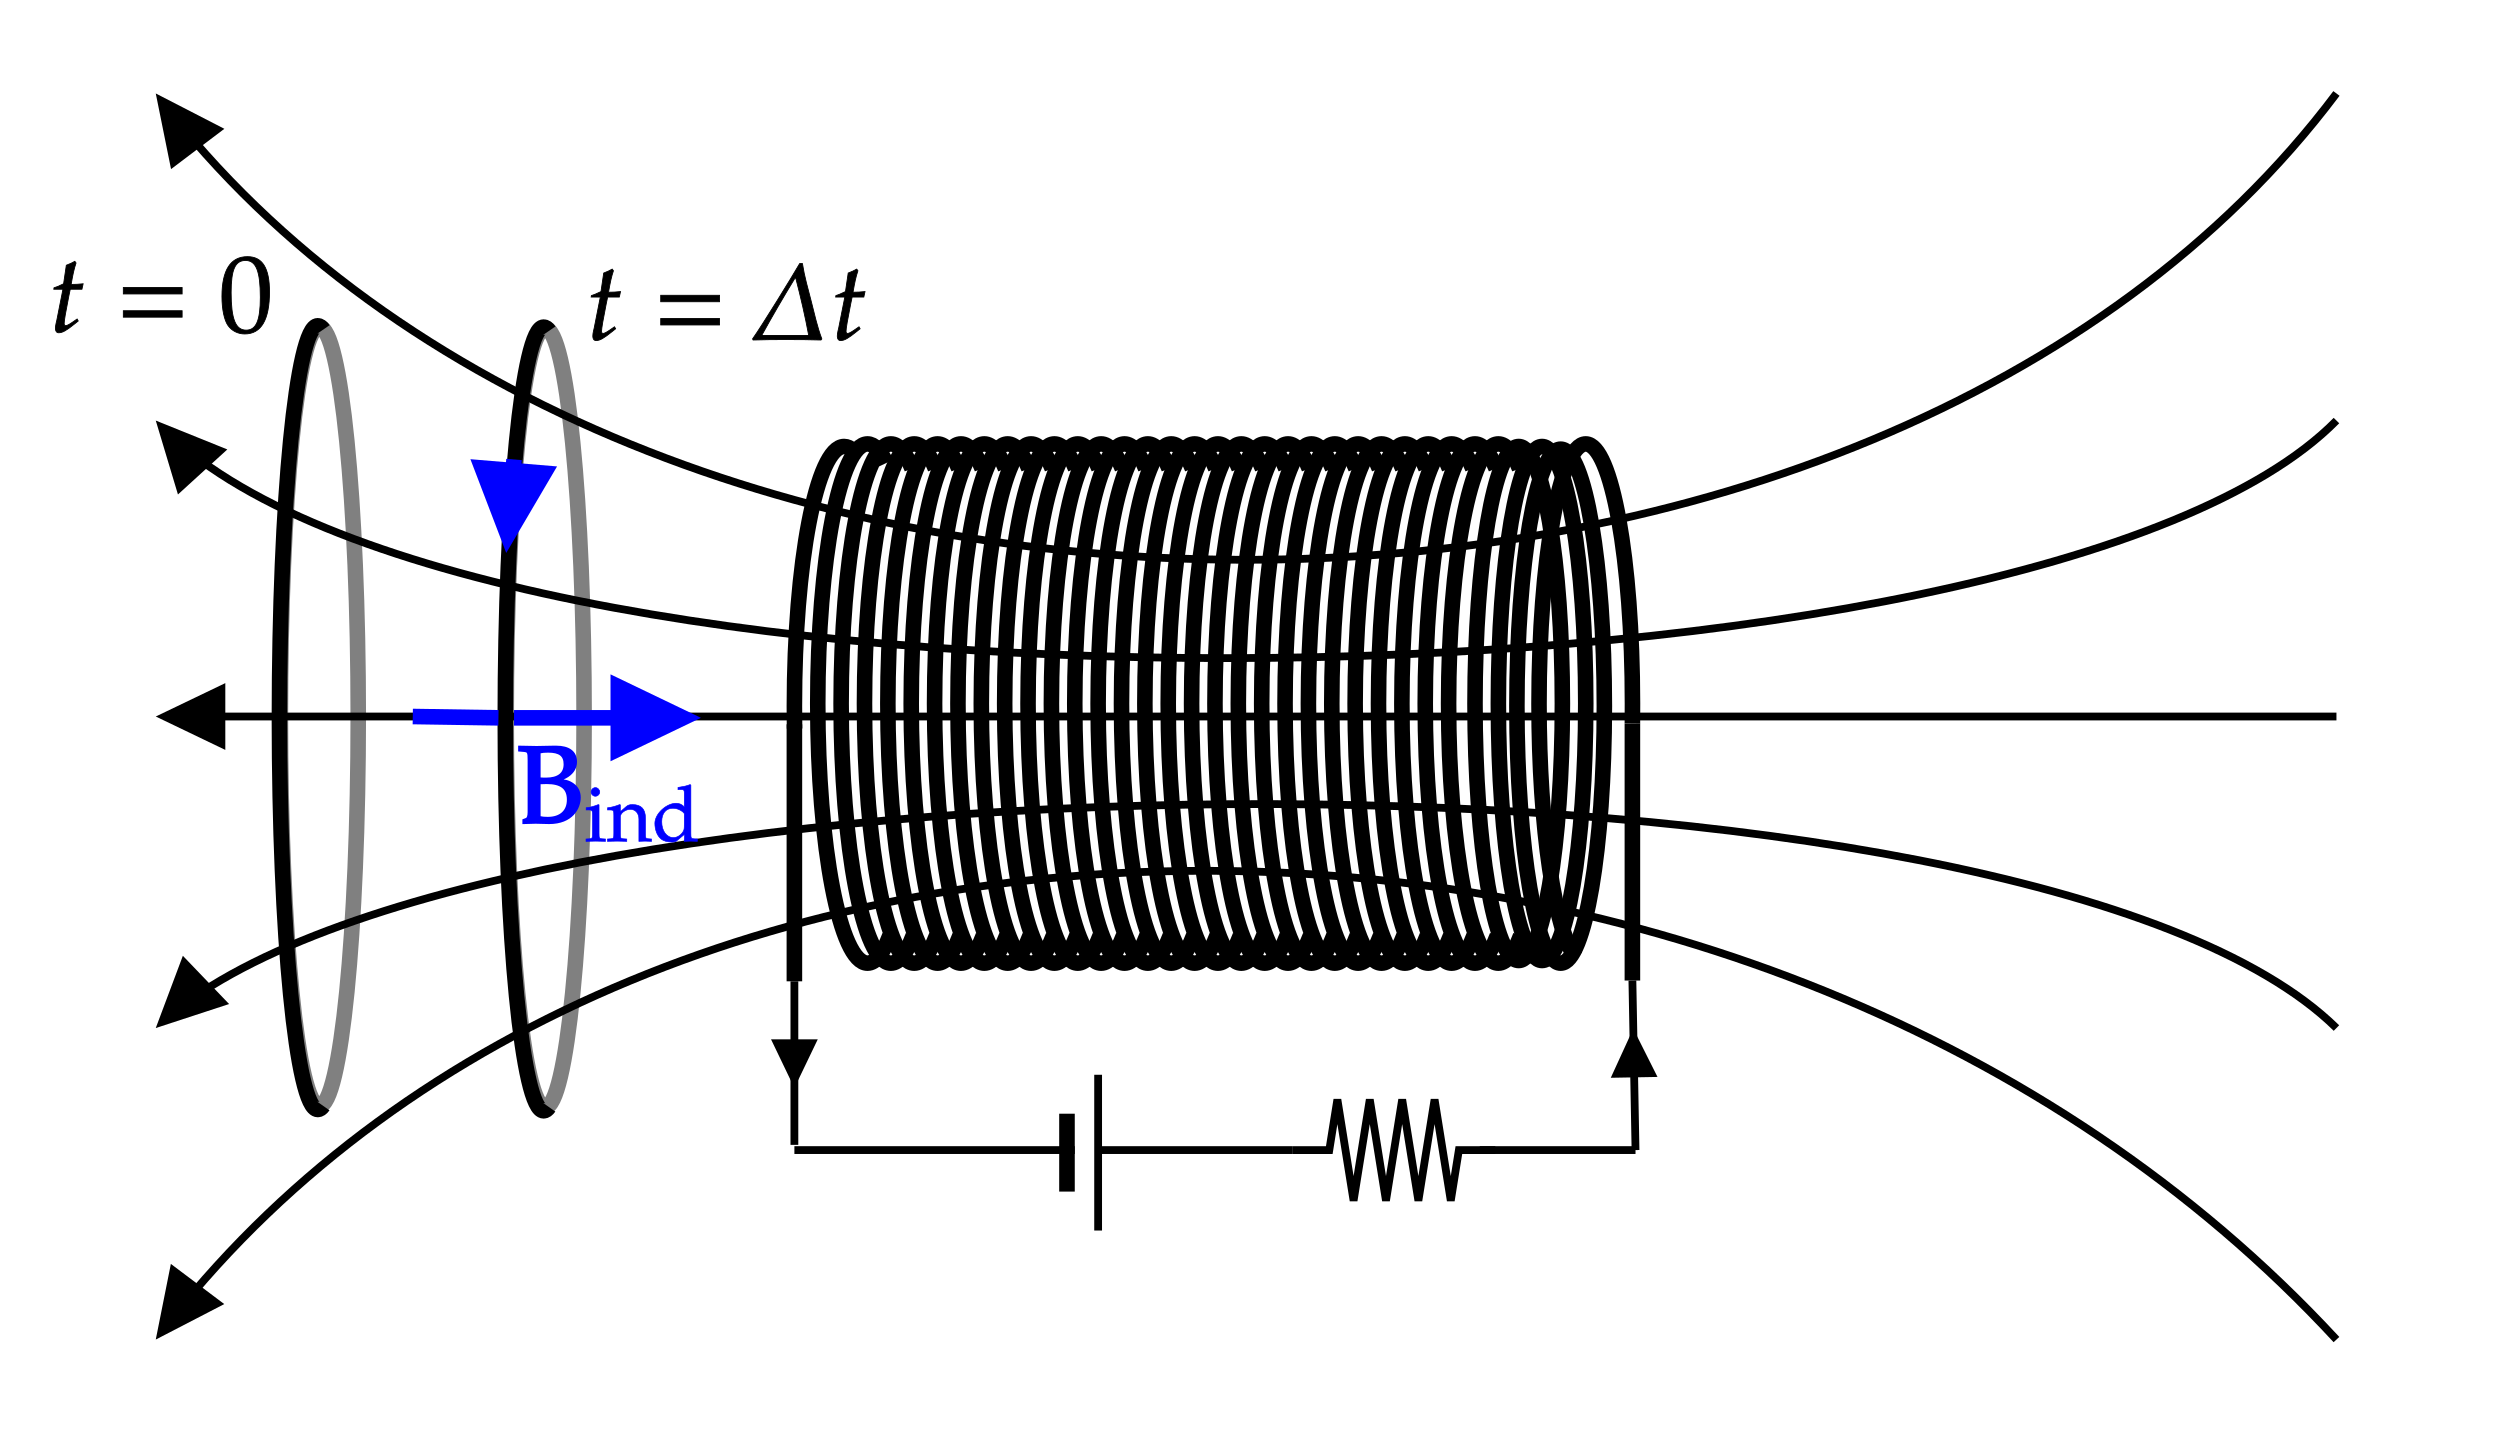 ﻿<svg xmlns="http://www.w3.org/2000/svg" xmlns:xlink="http://www.w3.org/1999/xlink" x="0" y="0" width="321" height="186" style="
        width:321px;
        height:186px;
        background: transparent;
        fill: none;
">
        
        
        <svg xmlns="http://www.w3.org/2000/svg" class="role-diagram-draw-area"><g class="shapes-region" style="stroke: black; fill: none;"><g class="composite-shape"><path class="real" d=" M65,92.17 C65,64.55 67.24,42.17 70,42.17 C72.76,42.17 75,64.55 75,92.17 C75,119.78 72.76,142.17 70,142.17 C67.24,142.17 65,119.78 65,92.17 Z" style="stroke-width: 2; stroke: rgb(128, 128, 128); stroke-opacity: 1; fill: none; fill-opacity: 1;"/></g><g class="composite-shape"><path class="real" d=" M70.49,142.15 C70.27,142.46 70.04,142.63 69.81,142.63 C67.09,142.63 64.88,120.1 64.88,92.31 C64.88,64.53 67.09,42 69.81,42 C70.05,42 70.28,42.16 70.5,42.48 L69.81,92.31 Z" style="stroke-width: 2; stroke: none; fill: none; fill-opacity: 1;"/><path class="real" d=" M70.49,142.15 C70.27,142.46 70.04,142.63 69.81,142.63 C67.09,142.63 64.88,120.1 64.88,92.31 C64.88,64.53 67.09,42 69.81,42 C70.05,42 70.28,42.16 70.5,42.48" style="stroke-width: 2; stroke: rgb(0, 0, 0); fill: none; fill-opacity: 1;"/></g><g class="arrow-line"><path class="connection real" stroke-dasharray="" d="  M102,93 L102,126" style="stroke: rgb(0, 0, 0); stroke-width: 2; fill: none; fill-opacity: 1;"/></g><g class="arrow-line"><path class="connection real" stroke-dasharray="" d="  M209.6,92.9 L209.6,125.9" style="stroke: rgb(0, 0, 0); stroke-width: 2; fill: none; fill-opacity: 1;"/></g><g class="arrow-line"><path class="connection real" stroke-dasharray="" d="  M102,126 L102,147" style="stroke: rgb(0, 0, 0); stroke-width: 1; fill: none; fill-opacity: 1;"/><g><g stroke="none" fill="#000" transform="matrix(-1.8369701987210297e-16,-1,1,-1.8369701987210297e-16,102,139.7)" style="stroke: none; fill: rgb(0, 0, 0); stroke-width: 1;"><path d=" M6.25,-3 L0,0 L6.25,3 Z"/></g></g></g><g class="arrow-line"><path class="connection real" stroke-dasharray="" d="  M209.6,125.9 L210,147.67" style="stroke: rgb(0, 0, 0); stroke-width: 1; fill: none; fill-opacity: 1;"/><g><g stroke="none" fill="#000" transform="matrix(0.018,1,-1,0.018,209.711,132.083)" style="stroke: none; fill: rgb(0, 0, 0); stroke-width: 1;"><path d=" M6.25,-3 L0,0 L6.25,3 Z"/></g></g></g><g class="arrow-line"><path class="connection real" stroke-dasharray="" d="  M102,147.67 L138,147.67" style="stroke: rgb(0, 0, 0); stroke-width: 1; fill: none; fill-opacity: 1;"/></g><g class="arrow-line"><path class="connection real" stroke-dasharray="" d="  M210,147.67 L190,147.67" style="stroke: rgb(0, 0, 0); stroke-width: 1; fill: none; fill-opacity: 1;"/></g><g class="composite-shape"><g class="real" style="stroke-width: 1; stroke: rgb(0, 0, 0); fill: none; fill-opacity: 1;"><path d=" M166,147.67 L170.68,147.67 L171.72,141.17 L173.8,154.17 L175.88,141.17 L177.96,154.17 L180.04,141.17 L182.12,154.17 L184.2,141.17 L186.28,154.17 L187.32,147.67 L192,147.67" style="fill: none;"/></g></g><g class="arrow-line"><path class="connection real" stroke-dasharray="" d="  M166,147.67 L141,147.67" style="stroke: rgb(0, 0, 0); stroke-width: 1; fill: none; fill-opacity: 1;"/></g><g class="arrow-line"><path class="connection real" stroke-dasharray="" d="  M21.85,14.39 C83.85,92.31 241.1,90.54 300,12" style="stroke: rgb(0, 0, 0); stroke-width: 1; fill: none; fill-opacity: 1;"/><g stroke="none" fill="#000" transform="matrix(0.603,0.798,-0.798,0.603,20,12)" style="stroke: none; fill: rgb(0, 0, 0); stroke-width: 1;"><path d=" M8.93,-4.29 L0,0 L8.93,4.29 Z"/></g></g><g class="arrow-line"><path class="connection real" stroke-dasharray="" d="  M21.84,169.61 C83.4,91.52 226.74,92.8 300,172" style="stroke: rgb(0, 0, 0); stroke-width: 1; fill: none; fill-opacity: 1;"/><g stroke="none" fill="#000" transform="matrix(0.601,-0.799,0.799,0.601,20,172)" style="stroke: none; fill: rgb(0, 0, 0); stroke-width: 1;"><path d=" M8.93,-4.29 L0,0 L8.93,4.29 Z"/></g></g><g class="composite-shape"><path class="real" d=" M36,92 C36,64.39 38.24,42 41,42 C43.76,42 46,64.39 46,92 C46,119.61 43.76,142 41,142 C38.24,142 36,119.61 36,92 Z" style="stroke-width: 2; stroke: rgb(128, 128, 128); stroke-opacity: 1; fill: none; fill-opacity: 1;"/></g><g class="grouped-shape"><g class="arrow-line"><path class="connection real" stroke-dasharray="" d="  M141,138 L141,158" style="stroke: rgb(0, 0, 0); stroke-width: 1; fill: none; fill-opacity: 1;"/></g><g class="arrow-line"><path class="connection real" stroke-dasharray="" d="  M137,143 L137,153" style="stroke: rgb(0, 0, 0); stroke-width: 2; fill: none; fill-opacity: 1;"/></g></g><g class="composite-shape"><path class="real" d=" M41.49,141.99 C41.27,142.3 41.04,142.46 40.81,142.46 C38.09,142.46 35.88,119.93 35.88,92.15 C35.88,64.36 38.09,41.83 40.81,41.83 C41.05,41.83 41.28,42 41.5,42.32 L40.81,92.15 Z" style="stroke-width: 2; stroke: none; fill: none; fill-opacity: 1;"/><path class="real" d=" M41.49,141.99 C41.27,142.3 41.04,142.46 40.81,142.46 C38.09,142.46 35.88,119.93 35.88,92.15 C35.88,64.36 38.09,41.83 40.81,41.83 C41.05,41.83 41.28,42 41.5,42.32" style="stroke-width: 2; stroke: rgb(0, 0, 0); fill: none; fill-opacity: 1;"/></g><g class="arrow-line"><path class="connection real" stroke-dasharray="" d="  M22.53,129.8 C66.98,94.6 260.8,93.45 300,132" style="stroke: rgb(0, 0, 0); stroke-width: 1; fill: none; fill-opacity: 1;"/><g stroke="none" fill="#000" transform="matrix(0.722,-0.692,0.692,0.722,20,132)" style="stroke: none; fill: rgb(0, 0, 0); stroke-width: 1;"><path d=" M8.93,-4.29 L0,0 L8.93,4.29 Z"/></g></g><g class="arrow-line"><path class="connection real" stroke-dasharray="" d="  M22.48,56.45 C66.05,95.57 261.78,92.87 300,54" style="stroke: rgb(0, 0, 0); stroke-width: 1; fill: none; fill-opacity: 1;"/><g stroke="none" fill="#000" transform="matrix(0.674,0.739,-0.739,0.674,20,54)" style="stroke: none; fill: rgb(0, 0, 0); stroke-width: 1;"><path d=" M8.93,-4.29 L0,0 L8.93,4.29 Z"/></g></g><g class="composite-shape"><path class="real" d=" M102.02,93.55 C102.01,92.6 102,91.64 102,90.67 C102,72.26 104.86,57.33 108.39,57.33 C108.78,57.33 109.16,57.51 109.52,57.86 L108.39,90.67 Z" style="stroke-width: 2; stroke: none; fill: none; fill-opacity: 1;"/><path class="real" d=" M102.02,93.55 C102.01,92.6 102,91.64 102,90.67 C102,72.26 104.86,57.33 108.39,57.33 C108.78,57.33 109.16,57.51 109.52,57.86" style="stroke-width: 2; stroke: rgb(0, 0, 0); fill: none; fill-opacity: 1;"/></g><g class="composite-shape"><path class="real" d=" M114.25,120.15 C113.39,122.4 112.42,123.67 111.39,123.67 C107.86,123.67 105,108.74 105,90.33 C105,71.92 107.86,57 111.39,57 C112.24,57 113.05,57.87 113.8,59.45 L111.39,90.33 Z" style="stroke-width: 2; stroke: none; fill: none; fill-opacity: 1;"/><path class="real" d=" M114.25,120.15 C113.39,122.4 112.42,123.67 111.39,123.67 C107.86,123.67 105,108.74 105,90.33 C105,71.92 107.86,57 111.39,57 C112.24,57 113.05,57.87 113.8,59.45" style="stroke-width: 2; stroke: rgb(0, 0, 0); fill: none; fill-opacity: 1;"/></g><g class="composite-shape"><path class="real" d=" M117.25,120.15 C116.39,122.4 115.42,123.67 114.39,123.67 C110.86,123.67 108,108.74 108,90.33 C108,71.92 110.86,57 114.39,57 C115.36,57 116.28,58.13 117.1,60.15 L114.39,90.33 Z" style="stroke-width: 2; stroke: none; fill: none; fill-opacity: 1;"/><path class="real" d=" M117.25,120.15 C116.39,122.4 115.42,123.67 114.39,123.67 C110.86,123.67 108,108.74 108,90.33 C108,71.92 110.86,57 114.39,57 C115.36,57 116.28,58.13 117.1,60.15" style="stroke-width: 2; stroke: rgb(0, 0, 0); fill: none; fill-opacity: 1;"/></g><g class="composite-shape"><path class="real" d=" M120.25,120.15 C119.39,122.4 118.42,123.67 117.39,123.67 C113.86,123.67 111,108.74 111,90.33 C111,71.92 113.86,57 117.39,57 C118.36,57 119.28,58.13 120.1,60.15 L117.39,90.33 Z" style="stroke-width: 2; stroke: none; fill: none; fill-opacity: 1;"/><path class="real" d=" M120.25,120.15 C119.39,122.4 118.42,123.67 117.39,123.67 C113.86,123.67 111,108.74 111,90.33 C111,71.92 113.86,57 117.39,57 C118.36,57 119.28,58.13 120.1,60.15" style="stroke-width: 2; stroke: rgb(0, 0, 0); fill: none; fill-opacity: 1;"/></g><g class="composite-shape"><path class="real" d=" M123.25,120.15 C122.39,122.4 121.42,123.67 120.39,123.67 C116.86,123.67 114,108.74 114,90.33 C114,71.92 116.86,57 120.39,57 C121.36,57 122.28,58.13 123.1,60.15 L120.39,90.33 Z" style="stroke-width: 2; stroke: none; fill: none; fill-opacity: 1;"/><path class="real" d=" M123.25,120.15 C122.39,122.4 121.42,123.67 120.39,123.67 C116.86,123.67 114,108.74 114,90.33 C114,71.92 116.86,57 120.39,57 C121.36,57 122.28,58.13 123.1,60.15" style="stroke-width: 2; stroke: rgb(0, 0, 0); fill: none; fill-opacity: 1;"/></g><g class="composite-shape"><path class="real" d=" M126.25,120.15 C125.39,122.4 124.42,123.67 123.39,123.67 C119.86,123.67 117,108.74 117,90.33 C117,71.92 119.86,57 123.39,57 C124.36,57 125.28,58.13 126.1,60.15 L123.39,90.33 Z" style="stroke-width: 2; stroke: none; fill: none; fill-opacity: 1;"/><path class="real" d=" M126.25,120.15 C125.39,122.4 124.42,123.67 123.39,123.67 C119.86,123.67 117,108.74 117,90.33 C117,71.92 119.86,57 123.39,57 C124.36,57 125.28,58.13 126.1,60.15" style="stroke-width: 2; stroke: rgb(0, 0, 0); fill: none; fill-opacity: 1;"/></g><g class="composite-shape"><path class="real" d=" M129.25,120.15 C128.39,122.4 127.42,123.67 126.39,123.67 C122.86,123.67 120,108.74 120,90.33 C120,71.92 122.86,57 126.39,57 C127.36,57 128.28,58.13 129.1,60.15 L126.39,90.33 Z" style="stroke-width: 2; stroke: none; fill: none; fill-opacity: 1;"/><path class="real" d=" M129.25,120.15 C128.39,122.4 127.42,123.67 126.39,123.67 C122.86,123.67 120,108.74 120,90.33 C120,71.92 122.86,57 126.39,57 C127.36,57 128.28,58.13 129.1,60.15" style="stroke-width: 2; stroke: rgb(0, 0, 0); fill: none; fill-opacity: 1;"/></g><g class="composite-shape"><path class="real" d=" M132.25,120.15 C131.39,122.4 130.42,123.67 129.39,123.67 C125.86,123.67 123,108.74 123,90.33 C123,71.92 125.86,57 129.39,57 C130.36,57 131.28,58.13 132.1,60.15 L129.39,90.33 Z" style="stroke-width: 2; stroke: none; fill: none; fill-opacity: 1;"/><path class="real" d=" M132.25,120.15 C131.39,122.4 130.42,123.67 129.39,123.67 C125.86,123.67 123,108.74 123,90.33 C123,71.92 125.86,57 129.39,57 C130.36,57 131.28,58.13 132.1,60.15" style="stroke-width: 2; stroke: rgb(0, 0, 0); fill: none; fill-opacity: 1;"/></g><g class="composite-shape"><path class="real" d=" M135.25,120.15 C134.39,122.4 133.42,123.67 132.39,123.67 C128.86,123.67 126,108.74 126,90.33 C126,71.92 128.86,57 132.39,57 C133.36,57 134.28,58.13 135.1,60.15 L132.39,90.33 Z" style="stroke-width: 2; stroke: none; fill: none; fill-opacity: 1;"/><path class="real" d=" M135.25,120.15 C134.39,122.4 133.42,123.67 132.39,123.67 C128.86,123.67 126,108.74 126,90.33 C126,71.92 128.86,57 132.39,57 C133.36,57 134.28,58.13 135.1,60.15" style="stroke-width: 2; stroke: rgb(0, 0, 0); fill: none; fill-opacity: 1;"/></g><g class="composite-shape"><path class="real" d=" M138.25,120.15 C137.39,122.4 136.42,123.67 135.39,123.67 C131.86,123.67 129,108.74 129,90.33 C129,71.92 131.86,57 135.39,57 C136.36,57 137.28,58.13 138.1,60.15 L135.39,90.33 Z" style="stroke-width: 2; stroke: none; fill: none; fill-opacity: 1;"/><path class="real" d=" M138.25,120.15 C137.39,122.4 136.42,123.67 135.39,123.67 C131.86,123.67 129,108.74 129,90.33 C129,71.92 131.86,57 135.39,57 C136.36,57 137.28,58.13 138.1,60.15" style="stroke-width: 2; stroke: rgb(0, 0, 0); fill: none; fill-opacity: 1;"/></g><g class="composite-shape"><path class="real" d=" M141.25,120.15 C140.39,122.4 139.42,123.67 138.39,123.67 C134.86,123.67 132,108.74 132,90.33 C132,71.92 134.86,57 138.39,57 C139.36,57 140.28,58.13 141.1,60.15 L138.39,90.33 Z" style="stroke-width: 2; stroke: none; fill: none; fill-opacity: 1;"/><path class="real" d=" M141.25,120.15 C140.39,122.4 139.42,123.67 138.39,123.67 C134.86,123.67 132,108.74 132,90.33 C132,71.92 134.86,57 138.39,57 C139.36,57 140.28,58.13 141.1,60.15" style="stroke-width: 2; stroke: rgb(0, 0, 0); fill: none; fill-opacity: 1;"/></g><g class="composite-shape"><path class="real" d=" M144.25,120.15 C143.39,122.4 142.42,123.67 141.39,123.67 C137.86,123.67 135,108.74 135,90.33 C135,71.92 137.86,57 141.39,57 C142.36,57 143.28,58.13 144.1,60.15 L141.39,90.33 Z" style="stroke-width: 2; stroke: none; fill: none; fill-opacity: 1;"/><path class="real" d=" M144.25,120.15 C143.39,122.4 142.42,123.67 141.39,123.67 C137.86,123.67 135,108.74 135,90.33 C135,71.92 137.86,57 141.39,57 C142.36,57 143.28,58.13 144.1,60.15" style="stroke-width: 2; stroke: rgb(0, 0, 0); fill: none; fill-opacity: 1;"/></g><g class="composite-shape"><path class="real" d=" M147.25,120.15 C146.39,122.4 145.42,123.67 144.39,123.67 C140.86,123.67 138,108.74 138,90.33 C138,71.92 140.86,57 144.39,57 C145.36,57 146.28,58.13 147.1,60.15 L144.39,90.33 Z" style="stroke-width: 2; stroke: none; fill: none; fill-opacity: 1;"/><path class="real" d=" M147.25,120.15 C146.39,122.4 145.42,123.67 144.39,123.67 C140.86,123.67 138,108.74 138,90.33 C138,71.92 140.86,57 144.39,57 C145.36,57 146.28,58.13 147.1,60.15" style="stroke-width: 2; stroke: rgb(0, 0, 0); fill: none; fill-opacity: 1;"/></g><g class="composite-shape"><path class="real" d=" M150.25,120.15 C149.39,122.4 148.42,123.67 147.39,123.67 C143.86,123.67 141,108.74 141,90.33 C141,71.92 143.86,57 147.39,57 C148.36,57 149.28,58.13 150.1,60.15 L147.39,90.33 Z" style="stroke-width: 2; stroke: none; fill: none; fill-opacity: 1;"/><path class="real" d=" M150.25,120.15 C149.39,122.4 148.42,123.67 147.39,123.67 C143.86,123.67 141,108.74 141,90.33 C141,71.92 143.86,57 147.39,57 C148.36,57 149.28,58.13 150.1,60.15" style="stroke-width: 2; stroke: rgb(0, 0, 0); fill: none; fill-opacity: 1;"/></g><g class="composite-shape"><path class="real" d=" M153.25,120.15 C152.39,122.4 151.42,123.67 150.39,123.67 C146.86,123.67 144,108.74 144,90.33 C144,71.92 146.86,57 150.39,57 C151.36,57 152.28,58.13 153.1,60.15 L150.39,90.33 Z" style="stroke-width: 2; stroke: none; fill: none; fill-opacity: 1;"/><path class="real" d=" M153.25,120.15 C152.39,122.4 151.42,123.67 150.39,123.67 C146.86,123.67 144,108.74 144,90.33 C144,71.92 146.86,57 150.39,57 C151.36,57 152.28,58.13 153.1,60.15" style="stroke-width: 2; stroke: rgb(0, 0, 0); fill: none; fill-opacity: 1;"/></g><g class="composite-shape"><path class="real" d=" M156.25,120.15 C155.39,122.4 154.42,123.67 153.39,123.67 C149.86,123.67 147,108.74 147,90.33 C147,71.92 149.86,57 153.39,57 C154.36,57 155.28,58.13 156.1,60.15 L153.39,90.33 Z" style="stroke-width: 2; stroke: none; fill: none; fill-opacity: 1;"/><path class="real" d=" M156.25,120.15 C155.39,122.4 154.42,123.67 153.39,123.67 C149.86,123.67 147,108.74 147,90.33 C147,71.92 149.86,57 153.39,57 C154.36,57 155.28,58.13 156.1,60.15" style="stroke-width: 2; stroke: rgb(0, 0, 0); fill: none; fill-opacity: 1;"/></g><g class="composite-shape"><path class="real" d=" M159.25,120.15 C158.39,122.4 157.42,123.67 156.39,123.67 C152.86,123.67 150,108.74 150,90.33 C150,71.92 152.86,57 156.39,57 C157.36,57 158.28,58.13 159.1,60.15 L156.39,90.33 Z" style="stroke-width: 2; stroke: none; fill: none; fill-opacity: 1;"/><path class="real" d=" M159.25,120.15 C158.39,122.4 157.42,123.67 156.39,123.67 C152.86,123.67 150,108.74 150,90.33 C150,71.92 152.86,57 156.39,57 C157.36,57 158.28,58.13 159.1,60.15" style="stroke-width: 2; stroke: rgb(0, 0, 0); fill: none; fill-opacity: 1;"/></g><g class="composite-shape"><path class="real" d=" M162.25,120.15 C161.39,122.4 160.42,123.67 159.39,123.67 C155.86,123.67 153,108.74 153,90.33 C153,71.92 155.86,57 159.39,57 C160.36,57 161.28,58.13 162.1,60.15 L159.39,90.33 Z" style="stroke-width: 2; stroke: none; fill: none; fill-opacity: 1;"/><path class="real" d=" M162.25,120.15 C161.39,122.4 160.42,123.67 159.39,123.67 C155.86,123.67 153,108.74 153,90.33 C153,71.92 155.86,57 159.39,57 C160.36,57 161.28,58.13 162.1,60.15" style="stroke-width: 2; stroke: rgb(0, 0, 0); fill: none; fill-opacity: 1;"/></g><g class="composite-shape"><path class="real" d=" M165.25,120.15 C164.39,122.4 163.42,123.67 162.39,123.67 C158.86,123.67 156,108.74 156,90.33 C156,71.92 158.86,57 162.39,57 C163.36,57 164.28,58.13 165.1,60.15 L162.39,90.33 Z" style="stroke-width: 2; stroke: none; fill: none; fill-opacity: 1;"/><path class="real" d=" M165.25,120.15 C164.39,122.4 163.42,123.67 162.39,123.67 C158.86,123.67 156,108.74 156,90.33 C156,71.92 158.86,57 162.39,57 C163.36,57 164.28,58.13 165.1,60.15" style="stroke-width: 2; stroke: rgb(0, 0, 0); fill: none; fill-opacity: 1;"/></g><g class="composite-shape"><path class="real" d=" M168.25,120.15 C167.39,122.4 166.42,123.67 165.39,123.67 C161.86,123.67 159,108.74 159,90.33 C159,71.92 161.86,57 165.39,57 C166.36,57 167.28,58.13 168.1,60.15 L165.39,90.33 Z" style="stroke-width: 2; stroke: none; fill: none; fill-opacity: 1;"/><path class="real" d=" M168.25,120.15 C167.39,122.4 166.42,123.67 165.39,123.67 C161.86,123.67 159,108.74 159,90.33 C159,71.92 161.86,57 165.39,57 C166.36,57 167.28,58.13 168.1,60.15" style="stroke-width: 2; stroke: rgb(0, 0, 0); fill: none; fill-opacity: 1;"/></g><g class="composite-shape"><path class="real" d=" M171.25,120.15 C170.39,122.4 169.42,123.67 168.39,123.67 C164.86,123.67 162,108.74 162,90.33 C162,71.92 164.86,57 168.39,57 C169.36,57 170.28,58.13 171.1,60.15 L168.39,90.33 Z" style="stroke-width: 2; stroke: none; fill: none; fill-opacity: 1;"/><path class="real" d=" M171.25,120.15 C170.39,122.4 169.42,123.67 168.39,123.67 C164.86,123.67 162,108.74 162,90.33 C162,71.92 164.86,57 168.39,57 C169.36,57 170.28,58.13 171.1,60.15" style="stroke-width: 2; stroke: rgb(0, 0, 0); fill: none; fill-opacity: 1;"/></g><g class="composite-shape"><path class="real" d=" M174.25,120.15 C173.39,122.4 172.42,123.67 171.39,123.67 C167.86,123.67 165,108.74 165,90.33 C165,71.92 167.86,57 171.39,57 C172.36,57 173.28,58.13 174.1,60.15 L171.39,90.33 Z" style="stroke-width: 2; stroke: none; fill: none; fill-opacity: 1;"/><path class="real" d=" M174.25,120.15 C173.39,122.4 172.42,123.67 171.39,123.67 C167.86,123.67 165,108.74 165,90.33 C165,71.92 167.86,57 171.39,57 C172.36,57 173.28,58.13 174.1,60.15" style="stroke-width: 2; stroke: rgb(0, 0, 0); fill: none; fill-opacity: 1;"/></g><g class="composite-shape"><path class="real" d=" M177.25,120.15 C176.39,122.4 175.42,123.67 174.39,123.67 C170.86,123.67 168,108.74 168,90.33 C168,71.92 170.86,57 174.39,57 C175.36,57 176.28,58.13 177.1,60.15 L174.39,90.33 Z" style="stroke-width: 2; stroke: none; fill: none; fill-opacity: 1;"/><path class="real" d=" M177.25,120.15 C176.39,122.4 175.42,123.67 174.39,123.67 C170.86,123.67 168,108.74 168,90.33 C168,71.92 170.86,57 174.39,57 C175.36,57 176.28,58.13 177.1,60.15" style="stroke-width: 2; stroke: rgb(0, 0, 0); fill: none; fill-opacity: 1;"/></g><g class="composite-shape"><path class="real" d=" M180.25,120.15 C179.39,122.4 178.42,123.67 177.39,123.67 C173.86,123.67 171,108.74 171,90.33 C171,71.92 173.86,57 177.39,57 C178.36,57 179.28,58.13 180.1,60.15 L177.39,90.33 Z" style="stroke-width: 2; stroke: none; fill: none; fill-opacity: 1;"/><path class="real" d=" M180.25,120.15 C179.39,122.4 178.42,123.67 177.39,123.67 C173.86,123.67 171,108.74 171,90.33 C171,71.92 173.86,57 177.39,57 C178.36,57 179.28,58.13 180.1,60.15" style="stroke-width: 2; stroke: rgb(0, 0, 0); fill: none; fill-opacity: 1;"/></g><g class="composite-shape"><path class="real" d=" M183.25,120.15 C182.39,122.4 181.42,123.67 180.39,123.67 C176.86,123.67 174,108.74 174,90.33 C174,71.92 176.86,57 180.39,57 C181.36,57 182.28,58.13 183.1,60.15 L180.39,90.33 Z" style="stroke-width: 2; stroke: none; fill: none; fill-opacity: 1;"/><path class="real" d=" M183.25,120.15 C182.39,122.4 181.42,123.67 180.39,123.67 C176.86,123.67 174,108.74 174,90.33 C174,71.92 176.86,57 180.39,57 C181.36,57 182.28,58.13 183.1,60.15" style="stroke-width: 2; stroke: rgb(0, 0, 0); fill: none; fill-opacity: 1;"/></g><g class="composite-shape"><path class="real" d=" M186.25,120.15 C185.39,122.4 184.42,123.67 183.39,123.67 C179.86,123.67 177,108.74 177,90.33 C177,71.92 179.86,57 183.39,57 C184.36,57 185.28,58.13 186.1,60.15 L183.39,90.33 Z" style="stroke-width: 2; stroke: none; fill: none; fill-opacity: 1;"/><path class="real" d=" M186.25,120.15 C185.39,122.4 184.42,123.67 183.39,123.67 C179.86,123.67 177,108.74 177,90.33 C177,71.92 179.86,57 183.39,57 C184.36,57 185.28,58.13 186.1,60.15" style="stroke-width: 2; stroke: rgb(0, 0, 0); fill: none; fill-opacity: 1;"/></g><g class="composite-shape"><path class="real" d=" M189.25,120.15 C188.39,122.4 187.42,123.67 186.39,123.67 C182.86,123.67 180,108.74 180,90.33 C180,71.92 182.86,57 186.39,57 C187.36,57 188.28,58.13 189.1,60.15 L186.39,90.33 Z" style="stroke-width: 2; stroke: none; fill: none; fill-opacity: 1;"/><path class="real" d=" M189.25,120.15 C188.39,122.4 187.42,123.67 186.39,123.67 C182.86,123.67 180,108.74 180,90.33 C180,71.92 182.86,57 186.39,57 C187.36,57 188.28,58.13 189.1,60.15" style="stroke-width: 2; stroke: rgb(0, 0, 0); fill: none; fill-opacity: 1;"/></g><g class="composite-shape"><path class="real" d=" M192.25,120.15 C191.39,122.4 190.42,123.67 189.39,123.67 C185.86,123.67 183,108.74 183,90.33 C183,71.92 185.86,57 189.39,57 C190.36,57 191.28,58.13 192.1,60.15 L189.39,90.33 Z" style="stroke-width: 2; stroke: none; fill: none; fill-opacity: 1;"/><path class="real" d=" M192.25,120.15 C191.39,122.4 190.42,123.67 189.39,123.67 C185.86,123.67 183,108.74 183,90.33 C183,71.92 185.86,57 189.39,57 C190.36,57 191.28,58.13 192.1,60.15" style="stroke-width: 2; stroke: rgb(0, 0, 0); fill: none; fill-opacity: 1;"/></g><g class="composite-shape"><path class="real" d=" M195.25,120.15 C194.39,122.4 193.42,123.67 192.39,123.67 C188.86,123.67 186,108.74 186,90.33 C186,71.92 188.86,57 192.39,57 C193.36,57 194.28,58.13 195.1,60.15 L192.39,90.33 Z" style="stroke-width: 2; stroke: none; fill: none; fill-opacity: 1;"/><path class="real" d=" M195.25,120.15 C194.39,122.4 193.42,123.67 192.39,123.67 C188.86,123.67 186,108.74 186,90.33 C186,71.92 188.86,57 192.39,57 C193.36,57 194.28,58.13 195.1,60.15" style="stroke-width: 2; stroke: rgb(0, 0, 0); fill: none; fill-opacity: 1;"/></g><g class="composite-shape"><path class="real" d=" M202.38,122.96 C199.66,119.81 197.61,106.4 197.61,90.33 C197.61,71.92 200.3,57 203.61,57 C206.93,57 209.61,71.92 209.61,90.33 C209.61,91.2 209.61,92.05 209.6,92.9 L203.61,90.33 Z" style="stroke-width: 2; stroke: none; fill: none; fill-opacity: 1;"/><path class="real" d=" M202.38,122.96 C199.66,119.81 197.61,106.4 197.61,90.33 C197.61,71.92 200.3,57 203.61,57 C206.93,57 209.61,71.92 209.61,90.33 C209.61,91.2 209.61,92.05 209.6,92.9" style="stroke-width: 2; stroke: rgb(0, 0, 0); fill: none; fill-opacity: 1;"/></g><g class="composite-shape"><path class="real" d=" M189.39,90.33 C189.39,72.11 191.9,57.33 195,57.33 C198.1,57.33 200.61,72.11 200.61,90.33 C200.61,108.56 198.1,123.33 195,123.33 C191.9,123.33 189.39,108.56 189.39,90.33 Z" style="stroke-width: 2; stroke: rgb(0, 0, 0); fill: none; fill-opacity: 1;"/></g><g class="composite-shape"><path class="real" d=" M192.39,90.33 C192.39,72.11 194.9,57.33 198,57.33 C201.1,57.33 203.61,72.11 203.61,90.33 C203.61,108.56 201.1,123.33 198,123.33 C194.9,123.33 192.39,108.56 192.39,90.33 Z" style="stroke-width: 2; stroke: rgb(0, 0, 0); fill: none; fill-opacity: 1;"/></g><g class="composite-shape"><path class="real" d=" M194.77,90.67 C194.77,72.44 197.29,57.67 200.39,57.67 C203.49,57.67 206,72.44 206,90.67 C206,108.89 203.49,123.67 200.39,123.67 C197.29,123.67 194.77,108.89 194.77,90.67 Z" style="stroke-width: 2; stroke: rgb(0, 0, 0); fill: none; fill-opacity: 1;"/></g><g class="arrow-line"><path class="connection real" stroke-dasharray="" d="  M23,92 L300,92" style="stroke: rgb(0, 0, 0); stroke-width: 1; fill: none; fill-opacity: 1;"/><g stroke="none" fill="#000" transform="matrix(1,0,0,1,20,92)" style="stroke: none; fill: rgb(0, 0, 0); stroke-width: 1;"><path d=" M8.93,-4.29 L0,0 L8.93,4.29 Z"/></g></g><g class="arrow-line"><path class="connection real" stroke-dasharray="" d="  M66,92.17 L86,92.17" style="stroke: rgb(0, 0, 255); stroke-opacity: 1; stroke-width: 2; fill: none; fill-opacity: 1;"/><g stroke="none" fill="rgb(0,0,255)" fill-opacity="1" transform="matrix(-1,1.2246467991473532e-16,-1.2246467991473532e-16,-1,90,92.167)" style="stroke: none; fill: rgb(0, 0, 255); stroke-width: 2;"><path d=" M11.61,-5.58 L0,0 L11.61,5.58 Z"/></g></g><g class="arrow-line"><path class="connection real" stroke-dasharray="" d="  M64,92.17 L53,92" style="stroke: rgb(0, 0, 255); stroke-opacity: 1; stroke-width: 2; fill: none; fill-opacity: 1;"/></g><g class="arrow-line"><path class="connection real" stroke-dasharray="" d="  M66,59 L65.33,67.01" style="stroke: rgb(0, 0, 255); stroke-opacity: 1; stroke-width: 2; fill: none; fill-opacity: 1;"/><g stroke="none" fill="rgb(0,0,255)" fill-opacity="1" transform="matrix(0.083,-0.997,0.997,0.083,65,71)" style="stroke: none; fill: rgb(0, 0, 255); stroke-width: 2;"><path d=" M11.61,-5.58 L0,0 L11.61,5.58 Z"/></g></g><g/></g><g/><g/><g/></svg>
        <svg xmlns="http://www.w3.org/2000/svg" xmlns:xlink="http://www.w3.org/1999/xlink" width="319" height="184" style="width:319px;height:184px;font-family:Asana-Math, Asana;background:transparent;"><g><g><g><g transform="matrix(1,0,0,1,6.333,42.6)"><path transform="matrix(0.014,0,0,-0.014,0,0)" d="M125 390L69 107C68 99 56 61 56 31C56 6 67 -9 86 -9C121 -9 156 11 234 74L265 99L255 117L210 86C181 66 161 56 150 56C141 56 136 64 136 76C136 102 150 183 179 328L192 390L299 390L310 440C272 436 238 434 200 434C216 528 227 577 245 631L234 646C214 634 187 622 156 610L131 440C87 419 61 408 43 403L41 390Z" stroke="rgb(0,0,0)" stroke-opacity="1" stroke-width="8" fill="rgb(0,0,0)" fill-opacity="1"></path></g></g><g><g transform="matrix(1,0,0,1,14.927,42.6)"><path transform="matrix(0.014,0,0,-0.014,0,0)" d="M604 347L604 406L65 406L65 347ZM604 134L604 193L65 193L65 134Z" stroke="rgb(0,0,0)" stroke-opacity="1" stroke-width="8" fill="rgb(0,0,0)" fill-opacity="1"></path></g></g><g><g transform="matrix(1,0,0,1,28.094,42.6)"><path transform="matrix(0.014,0,0,-0.014,0,0)" d="M263 689C108 689 29 566 29 324C29 207 50 106 85 57C120 8 176 -20 238 -20C389 -20 465 110 465 366C465 585 400 689 263 689ZM245 654C342 654 381 556 381 316C381 103 343 15 251 15C154 15 113 116 113 360C113 571 150 654 245 654Z" stroke="rgb(0,0,0)" stroke-opacity="1" stroke-width="8" fill="rgb(0,0,0)" fill-opacity="1"></path></g></g></g></g><g><g><g><g transform="matrix(1,0,0,1,75.333,43.6)"><path transform="matrix(0.014,0,0,-0.014,0,0)" d="M125 390L69 107C68 99 56 61 56 31C56 6 67 -9 86 -9C121 -9 156 11 234 74L265 99L255 117L210 86C181 66 161 56 150 56C141 56 136 64 136 76C136 102 150 183 179 328L192 390L299 390L310 440C272 436 238 434 200 434C216 528 227 577 245 631L234 646C214 634 187 622 156 610L131 440C87 419 61 408 43 403L41 390Z" stroke="rgb(0,0,0)" stroke-opacity="1" stroke-width="8" fill="rgb(0,0,0)" fill-opacity="1"></path></g></g><g><g transform="matrix(1,0,0,1,83.927,43.6)"><path transform="matrix(0.014,0,0,-0.014,0,0)" d="M604 347L604 406L65 406L65 347ZM604 134L604 193L65 193L65 134Z" stroke="rgb(0,0,0)" stroke-opacity="1" stroke-width="8" fill="rgb(0,0,0)" fill-opacity="1"></path></g></g><g><g transform="matrix(1,0,0,1,97.094,43.6)"><path transform="matrix(0.014,0,0,-0.014,0,0)" d="M-33 6L-28 -4C79 0 185 0 292 0C393 0 494 -1 594 -4L602 6C560 116 534 238 504 354C475 466 442 580 424 697L399 697C336 587 53 127 -33 6ZM482 37L50 37C148 215 249 389 356 564L363 564C408 391 449 215 482 37ZM813 390L757 107C756 99 744 61 744 31C744 6 755 -9 774 -9C809 -9 844 11 922 74L953 99L943 117L898 86C869 66 849 56 838 56C829 56 824 64 824 76C824 102 838 183 867 328L880 390L987 390L998 440C960 436 926 434 888 434C904 528 915 577 933 631L922 646C902 634 875 622 844 610L819 440C775 419 749 408 731 403L729 390Z" stroke="rgb(0,0,0)" stroke-opacity="1" stroke-width="8" fill="rgb(0,0,0)" fill-opacity="1"></path></g></g></g></g><g><g><g><g transform="matrix(1,0,0,1,66.333,105.6)"><path transform="matrix(0.014,0,0,-0.014,0,0)" d="M298 -3C508 -3 576 134 576 228C576 279 556 320 518 347C480 375 446 384 369 390C418 400 441 409 469 428C517 461 542 504 542 556C542 644 479 692 363 692L338 692C199 689 199 689 184 689C165 689 165 689 26 692L26 662L62 659C109 655 113 648 113 569L113 95C113 58 105 36 91 30L65 20L65 -3C134 -1 155 0 174 0C199 0 261 -3 298 -3ZM208 362C247 364 256 364 275 364C410 364 473 315 473 208C473 102 404 39 285 39C256 39 233 41 208 47ZM208 644C234 650 257 652 289 652C396 652 443 616 443 533C443 446 383 399 269 399C252 399 239 399 208 401Z" stroke="rgb(0,0,255)" stroke-opacity="1" stroke-width="24" fill="rgb(0,0,255)" fill-opacity="1"></path></g></g><g><g><g><g><g transform="matrix(1,0,0,1,75.036,107.999)"><path transform="matrix(0.01,0,0,-0.01,0,0)" d="M188 465L179 469C128 448 76 434 23 428L23 400L60 400C100 400 104 393 104 327L104 102C104 39 101 32 67 30L21 27L21 -3C121 0 121 0 146 0C171 0 171 0 271 -3L271 27L225 30C191 32 188 39 188 102ZM142 687C112 687 86 661 86 631C86 602 112 576 141 576C170 576 197 602 197 631C197 659 170 687 142 687ZM700 -3C761 0 762 0 779 0C793 0 793 0 862 -3L862 27L821 30C787 32 784 38 784 102L784 295C784 412 729 469 617 469C580 469 559 462 538 444L462 378L462 465L453 469C402 448 350 434 297 428L297 400L334 400C374 400 378 393 378 327L378 102C378 39 375 32 341 30L296 27L296 -3C364 -1 391 0 420 0C449 0 476 -1 544 -3L544 27L499 30C465 32 462 39 462 102L462 314C462 359 528 408 589 408C656 408 700 358 700 281ZM1450 -3L1450 27L1404 30C1370 32 1367 39 1367 102L1367 718L1358 726C1314 709 1281 701 1202 689L1202 661L1258 661C1276 661 1283 650 1283 620L1283 437C1255 472 1217 486 1177 486C1054 486 905 351 905 229C905 149 933 70 982 30C1016 1 1063 -12 1128 -12C1148 -12 1171 -8 1176 -4L1287 89L1282 -3C1331 -1 1347 0 1359 0C1377 0 1441 -3 1450 -3ZM1283 350L1283 221C1283 156 1281 146 1268 123C1240 76 1191 45 1144 45C1056 45 993 130 993 249C993 358 1047 422 1137 422C1216 422 1283 366 1283 350Z" stroke="rgb(0,0,255)" stroke-opacity="1" stroke-width="8" fill="rgb(0,0,255)" fill-opacity="1"></path></g></g></g></g></g></g></g></svg>
</svg>
